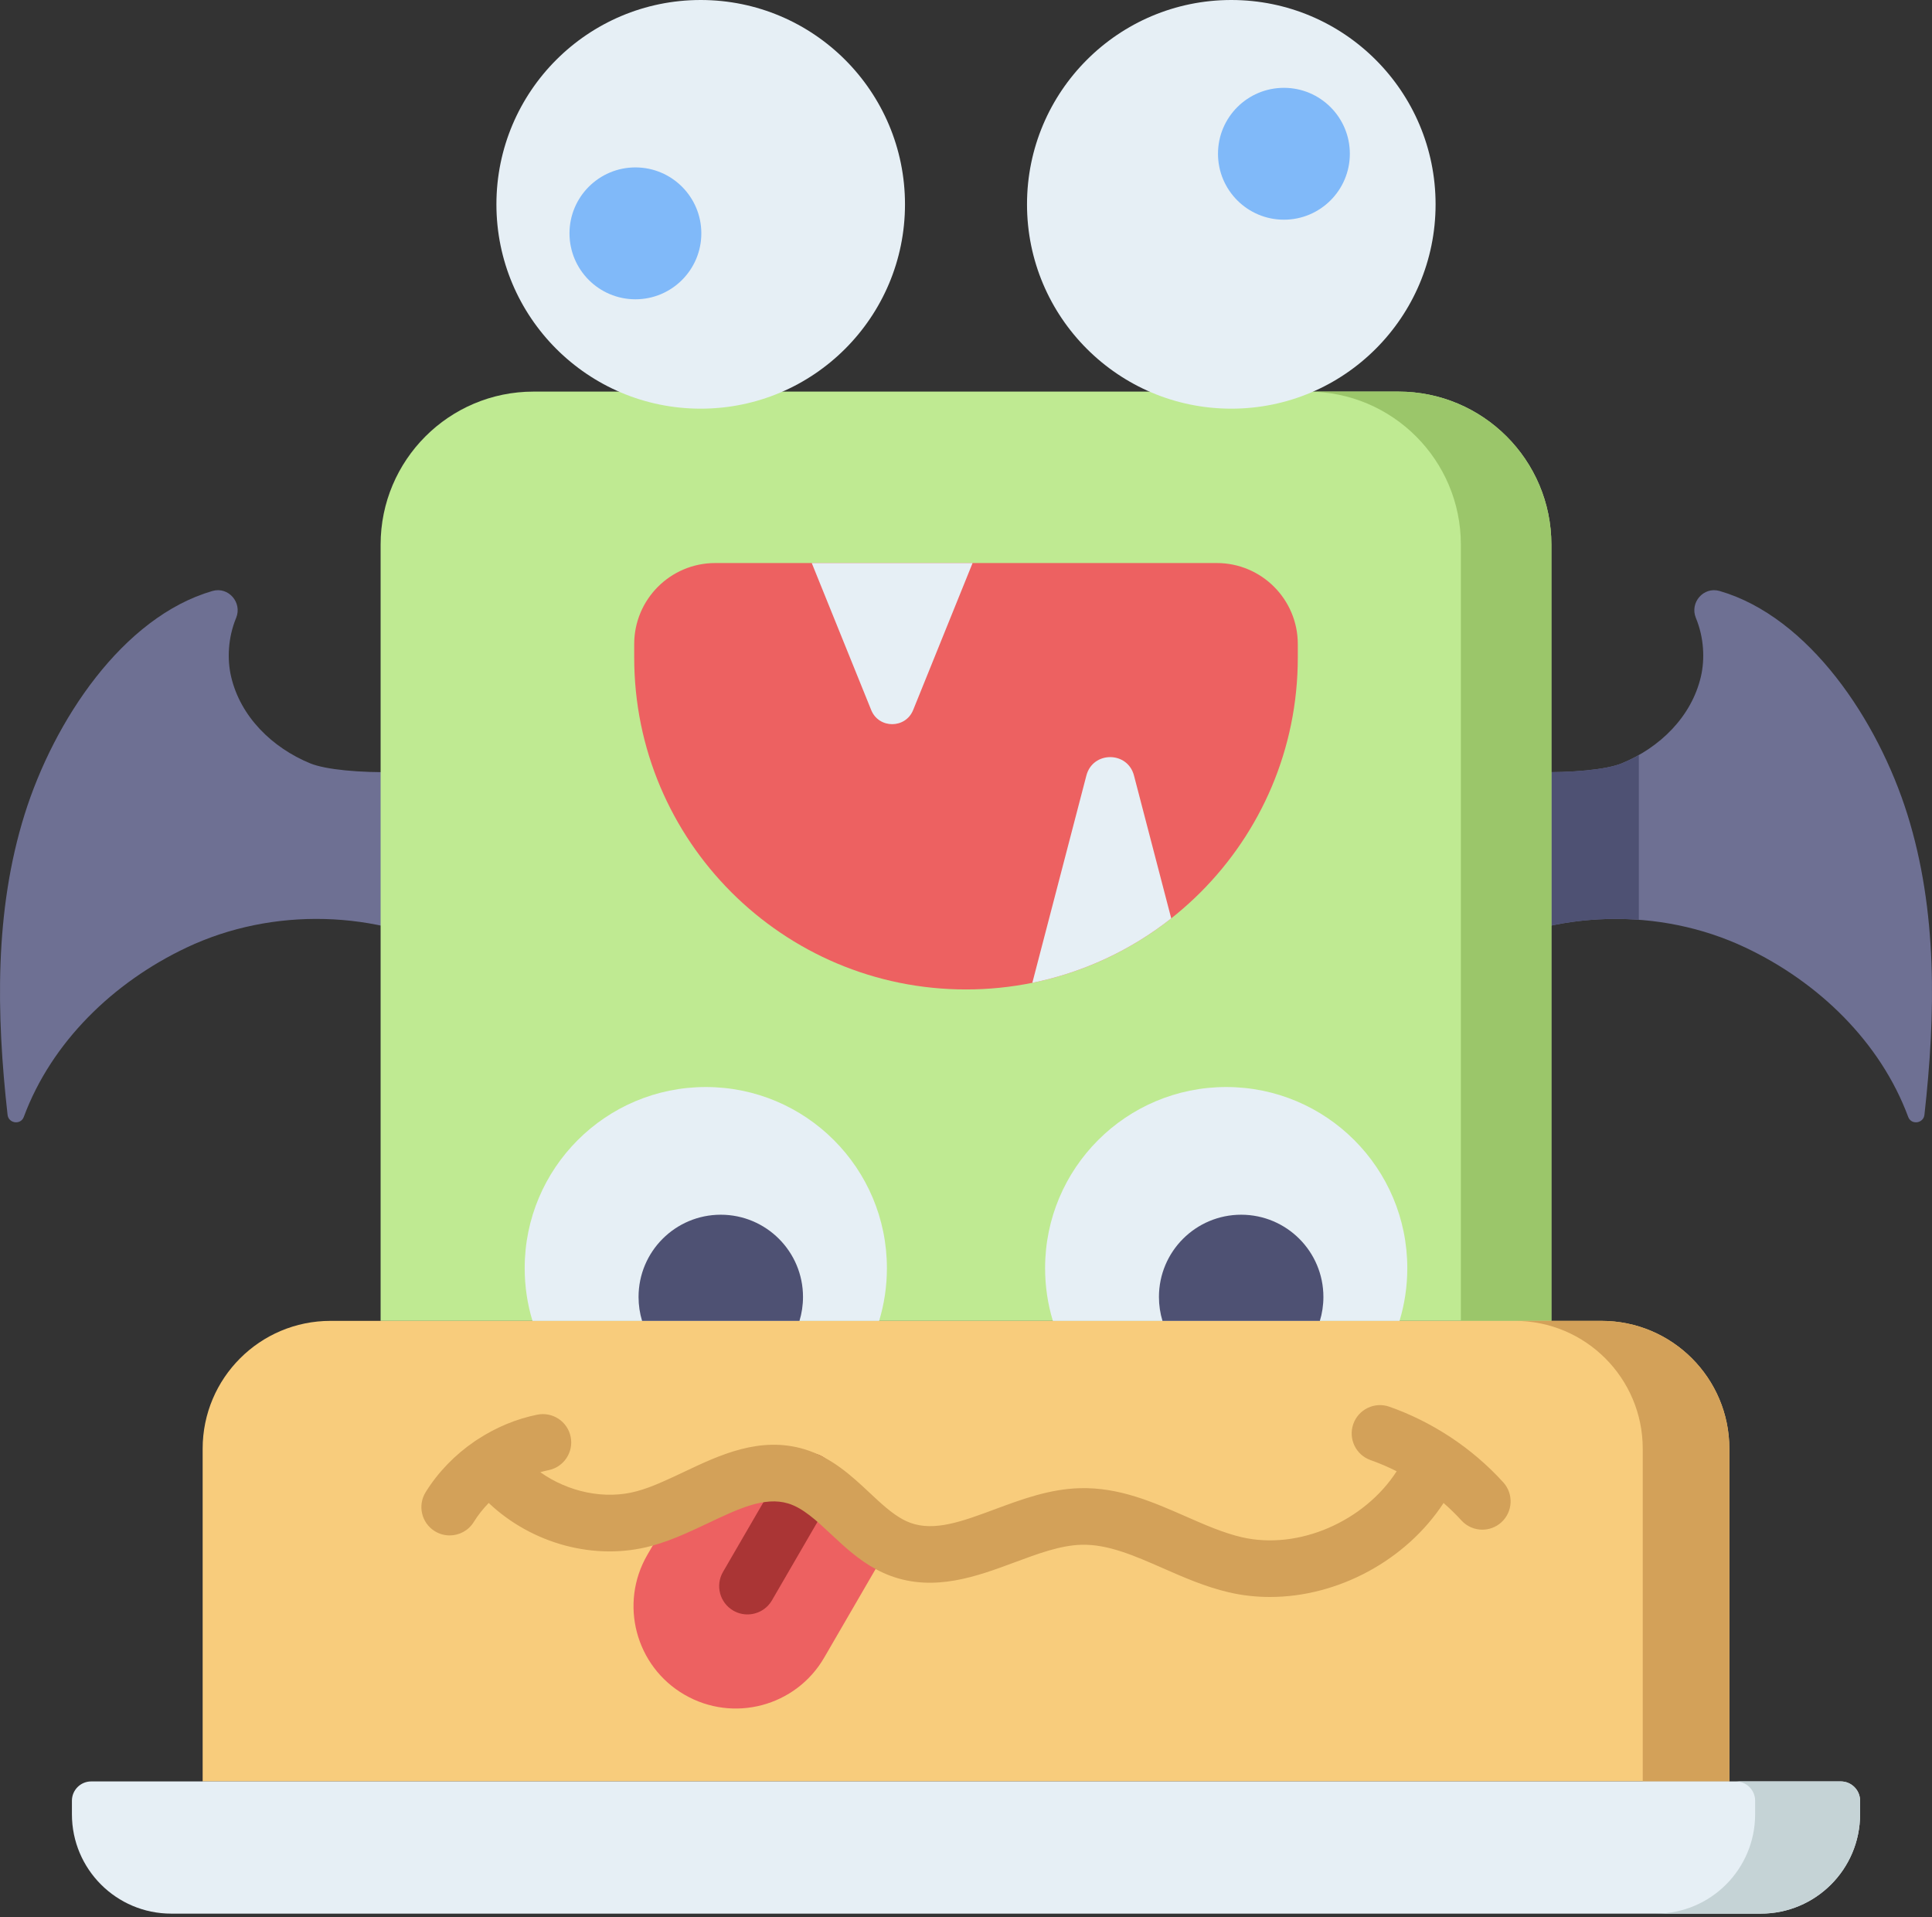 <?xml version="1.0" encoding="UTF-8"?>
<svg width="512px" height="508px" viewBox="0 0 512 508" version="1.1" xmlns="http://www.w3.org/2000/svg" xmlns:xlink="http://www.w3.org/1999/xlink">
    <rect x="0" y="0" width="512" height="508" fill="#333333" stroke="none"/>
    <!-- Generator: Sketch 49.1 (51147) - http://www.bohemiancoding.com/sketch -->
    <title>009-cake</title>
    <desc>Created with Sketch.</desc>
    <defs></defs>
    <g id="login" stroke="none" stroke-width="1" fill="none" fill-rule="evenodd">
        <g id="009-cake" transform="translate(-1, 0)" fill-rule="nonzero">
            <path d="M506.473,215.758 C498.691,190.91 480.457,163.465 456.707,156.578 C452.477,155.352 448.742,159.648 450.426,163.719 C452.617,169.016 452.805,174.707 451.773,179.191 C449.297,189.934 440.812,198.117 430.805,202.242 C422.691,205.586 394.711,205.664 379.398,200.52 C366.684,196.246 390.844,252.941 390.844,252.941 C412.984,241.02 440.801,240.293 463.531,251.043 C482.969,260.23 499.336,276.098 506.695,295.93 C507.508,298.117 510.734,297.68 510.996,295.359 C513.988,268.617 514.473,241.316 506.473,215.758 Z" id="Shape" fill="#6E7093"></path>
            <path d="M435.312,200.047 C433.855,200.871 432.348,201.605 430.801,202.242 C422.688,205.586 394.711,205.664 379.398,200.52 C378.996,200.383 378.633,200.309 378.305,200.293 L378.305,218.449 C382.633,233.676 390.844,252.938 390.844,252.938 C404.367,245.656 420.008,242.551 435.312,243.688 L435.312,200.047 Z" id="Shape" fill="#4E5173"></path>
            <path d="M7.527,215.758 C15.309,190.91 33.543,163.465 57.297,156.578 C61.523,155.352 65.258,159.648 63.574,163.719 C61.383,169.016 61.195,174.707 62.227,179.191 C64.703,189.934 73.188,198.117 83.195,202.242 C91.309,205.586 119.289,205.664 134.602,200.52 C147.316,196.246 123.156,252.941 123.156,252.941 C101.016,241.02 73.199,240.293 50.469,251.043 C31.031,260.23 14.664,276.098 7.305,295.93 C6.492,298.117 3.266,297.68 3.004,295.359 C0.012,268.617 -0.473,241.316 7.527,215.758 Z" id="Shape" fill="#6E7093"></path>
            <path d="M101.867,144.289 L101.867,349.965 L412.133,349.965 L412.133,144.289 C412.133,121.902 393.984,103.754 371.598,103.754 L142.402,103.754 C120.016,103.754 101.867,121.902 101.867,144.289 Z" id="Shape" fill="#BFEA92"></path>
            <path d="M371.598,103.754 L347.605,103.754 C369.996,103.754 388.145,121.902 388.145,144.289 L388.145,349.965 L412.133,349.965 L412.133,144.289 C412.133,121.902 393.984,103.754 371.598,103.754 Z" id="Shape" fill="#9BC66A"></path>
            <path d="M381.445,54.141 C381.445,84.039 357.207,108.277 327.309,108.277 C297.406,108.277 273.168,84.039 273.168,54.141 C273.168,24.238 297.406,0 327.309,0 C357.207,0 381.445,24.238 381.445,54.141 Z" id="Shape" fill="#E6EFF5"></path>
            <path d="M240.832,54.141 C240.832,84.039 216.594,108.277 186.691,108.277 C156.793,108.277 132.555,84.039 132.555,54.141 C132.555,24.238 156.793,0 186.691,0 C216.594,0 240.832,24.238 240.832,54.141 Z" id="Shape" fill="#E6EFF5"></path>
            <path d="M358.723,40.738 C358.723,50.387 350.898,58.207 341.25,58.207 C331.602,58.207 323.781,50.387 323.781,40.738 C323.781,31.09 331.602,23.27 341.25,23.27 C350.898,23.27 358.723,31.09 358.723,40.738 Z" id="Shape" fill="#80B9F9"></path>
            <path d="M186.859,61.824 C186.859,71.473 179.039,79.297 169.391,79.297 C159.742,79.297 151.922,71.473 151.922,61.824 C151.922,52.18 159.742,44.355 169.391,44.355 C179.039,44.355 186.859,52.18 186.859,61.824 Z" id="Shape" fill="#80B9F9"></path>
            <path d="M257,262.152 C208.438,262.152 169.07,222.785 169.07,174.223 L169.07,170.648 C169.07,158.789 178.684,149.176 190.543,149.176 L323.457,149.176 C335.316,149.176 344.93,158.789 344.93,170.648 L344.93,174.223 C344.93,222.785 305.562,262.152 257,262.152 Z" id="Shape" fill="#ED6161"></path>
            <path d="M231.875,188.117 L216.121,149.176 L258.746,149.176 L242.996,188.117 C240.973,193.117 233.895,193.117 231.875,188.117 Z" id="Shape" fill="#E6EFF5"></path>
            <path d="M311.387,243.32 L301.516,205.473 C299.82,198.973 290.598,198.973 288.902,205.473 L274.578,260.395 C288.273,257.617 300.809,251.656 311.387,243.32 Z" id="Shape" fill="#E6EFF5"></path>
            <path d="M459.297,383.844 L459.297,471.984 L54.703,471.984 L54.703,383.844 C54.703,365.137 69.879,349.961 88.586,349.961 L425.414,349.961 C444.121,349.961 459.297,365.137 459.297,383.844 Z" id="Shape" fill="#F8CC7C"></path>
            <path d="M459.297,383.844 L459.297,471.984 L436.344,471.984 L436.344,383.844 C436.344,365.137 421.18,349.961 402.461,349.961 L425.414,349.961 C444.121,349.961 459.297,365.137 459.297,383.844 Z" id="Shape" fill="#D3A159"></path>
            <path d="M236.809,409.223 L219.422,439.176 C211.918,452.117 195.328,456.52 182.387,449 C169.445,441.496 165.043,424.906 172.547,411.965 L179.871,399.344 C190.645,394.621 201.113,387.871 212.016,391.152 C221.883,394.117 227.82,404.43 236.809,409.223 Z" id="Shape" fill="#ED6161"></path>
            <path d="M199.082,427.738 C197.805,427.738 196.508,427.414 195.324,426.723 C191.738,424.645 190.523,420.055 192.602,416.473 L208.742,388.66 C210.82,385.078 215.414,383.859 218.996,385.938 C222.578,388.02 223.797,392.605 221.715,396.188 L205.574,424.004 C204.184,426.398 201.668,427.738 199.082,427.738 Z" id="Shape" fill="#AA3535"></path>
            <path d="M371.887,349.965 C373.23,345.547 373.949,340.859 373.949,336 C373.949,309.492 352.465,288.004 325.957,288.004 C299.449,288.004 277.961,309.492 277.961,336 C277.961,340.855 278.68,345.547 280.023,349.965 L371.887,349.965 Z" id="Shape" fill="#E6EFF5"></path>
            <path d="M350.777,349.965 C351.387,347.961 351.715,345.832 351.715,343.625 C351.715,331.59 341.961,321.836 329.926,321.836 C317.891,321.836 308.133,331.59 308.133,343.625 C308.133,345.832 308.461,347.961 309.07,349.965 L350.777,349.965 Z" id="Shape" fill="#4E5173"></path>
            <path d="M233.977,349.965 C235.316,345.547 236.039,340.859 236.039,336 C236.039,309.492 214.551,288.004 188.043,288.004 C161.539,288.004 140.047,309.492 140.047,336 C140.047,340.855 140.77,345.547 142.113,349.965 L233.977,349.965 Z" id="Shape" fill="#E6EFF5"></path>
            <path d="M212.867,349.965 C213.477,347.961 213.805,345.832 213.805,343.625 C213.805,331.59 204.047,321.836 192.012,321.836 C179.977,321.836 170.223,331.59 170.223,343.625 C170.223,345.832 170.551,347.961 171.16,349.965 L212.867,349.965 Z" id="Shape" fill="#4E5173"></path>
            <path d="M20.059,477.098 L20.059,480.691 C20.059,495.227 31.844,507.012 46.379,507.012 L467.621,507.012 C482.156,507.012 493.941,495.227 493.941,480.691 L493.941,477.098 C493.941,474.273 491.652,471.984 488.828,471.984 L25.172,471.984 C22.348,471.984 20.059,474.273 20.059,477.098 Z" id="Shape" fill="#E6EFF5"></path>
            <path d="M488.828,471.984 L461.012,471.984 C463.836,471.984 466.129,474.273 466.129,477.098 L466.129,480.691 C466.129,495.227 454.344,507.012 439.805,507.012 L467.621,507.012 C482.156,507.012 493.941,495.227 493.941,480.691 L493.941,477.098 C493.941,474.273 491.652,471.984 488.828,471.984 Z" id="Shape" fill="#C5D3D6"></path>
            <path d="M399.379,392.738 C395.223,388.164 390.496,384.133 385.352,380.738 C385.223,380.652 385.094,380.57 384.961,380.488 C380.043,377.289 374.754,374.664 369.203,372.707 C365.301,371.332 361.016,373.379 359.637,377.285 C358.262,381.191 360.309,385.473 364.215,386.852 C366.586,387.688 368.895,388.68 371.133,389.809 C362.617,403.012 345.188,410.797 330.047,407.273 C325.176,406.133 320.332,404.008 315.207,401.758 C306.535,397.953 297.578,394.02 287.191,394.289 C279.129,394.504 271.762,397.238 264.637,399.887 C256.055,403.074 248.645,405.824 242.234,403.461 C241.582,403.215 240.957,402.934 240.34,402.605 C237.332,401.004 234.469,398.324 231.438,395.488 C226.762,391.113 221.465,386.156 214.18,383.973 C202.418,380.43 191.727,385.492 182.293,389.965 C180.414,390.852 178.645,391.691 176.82,392.488 C174.117,393.695 171.887,394.516 169.797,395.086 C161.285,397.418 151.602,395.316 144.18,390.051 C144.895,389.852 145.617,389.668 146.348,389.52 C150.41,388.711 153.047,384.758 152.234,380.695 C151.422,376.637 147.477,374.004 143.41,374.809 C137.812,375.93 132.438,378.191 127.625,381.332 C127.367,381.477 127.113,381.637 126.871,381.816 C126.84,381.836 126.816,381.859 126.789,381.879 C121.586,385.434 117.094,390.031 113.797,395.352 C111.613,398.875 112.699,403.496 116.219,405.68 C117.449,406.441 118.816,406.805 120.164,406.805 C122.672,406.805 125.125,405.547 126.547,403.258 C127.672,401.438 129.012,399.746 130.516,398.207 C141.941,409.035 158.73,413.668 173.746,409.555 C176.582,408.785 179.496,407.719 182.883,406.211 C184.867,405.34 186.824,404.414 188.715,403.52 C196.715,399.73 203.625,396.457 209.859,398.336 C213.785,399.516 217.383,402.879 221.191,406.441 C224.801,409.816 228.527,413.305 233.293,415.848 C234.477,416.477 235.707,417.031 236.996,417.516 C248.668,421.82 259.926,417.641 269.863,413.949 C276.113,411.625 282.02,409.43 287.586,409.285 C294.605,409.082 301.688,412.207 309.18,415.492 C314.703,417.918 320.414,420.422 326.641,421.879 C330.238,422.719 333.898,423.117 337.562,423.117 C355.598,423.117 373.625,413.398 383.562,398.215 C385.215,399.664 386.797,401.195 388.281,402.824 C389.762,404.457 391.793,405.281 393.832,405.281 C395.633,405.281 397.438,404.637 398.875,403.332 C401.938,400.547 402.164,395.805 399.379,392.738 Z" id="Shape" fill="#D3A159"></path>
        </g>
    </g>
</svg>